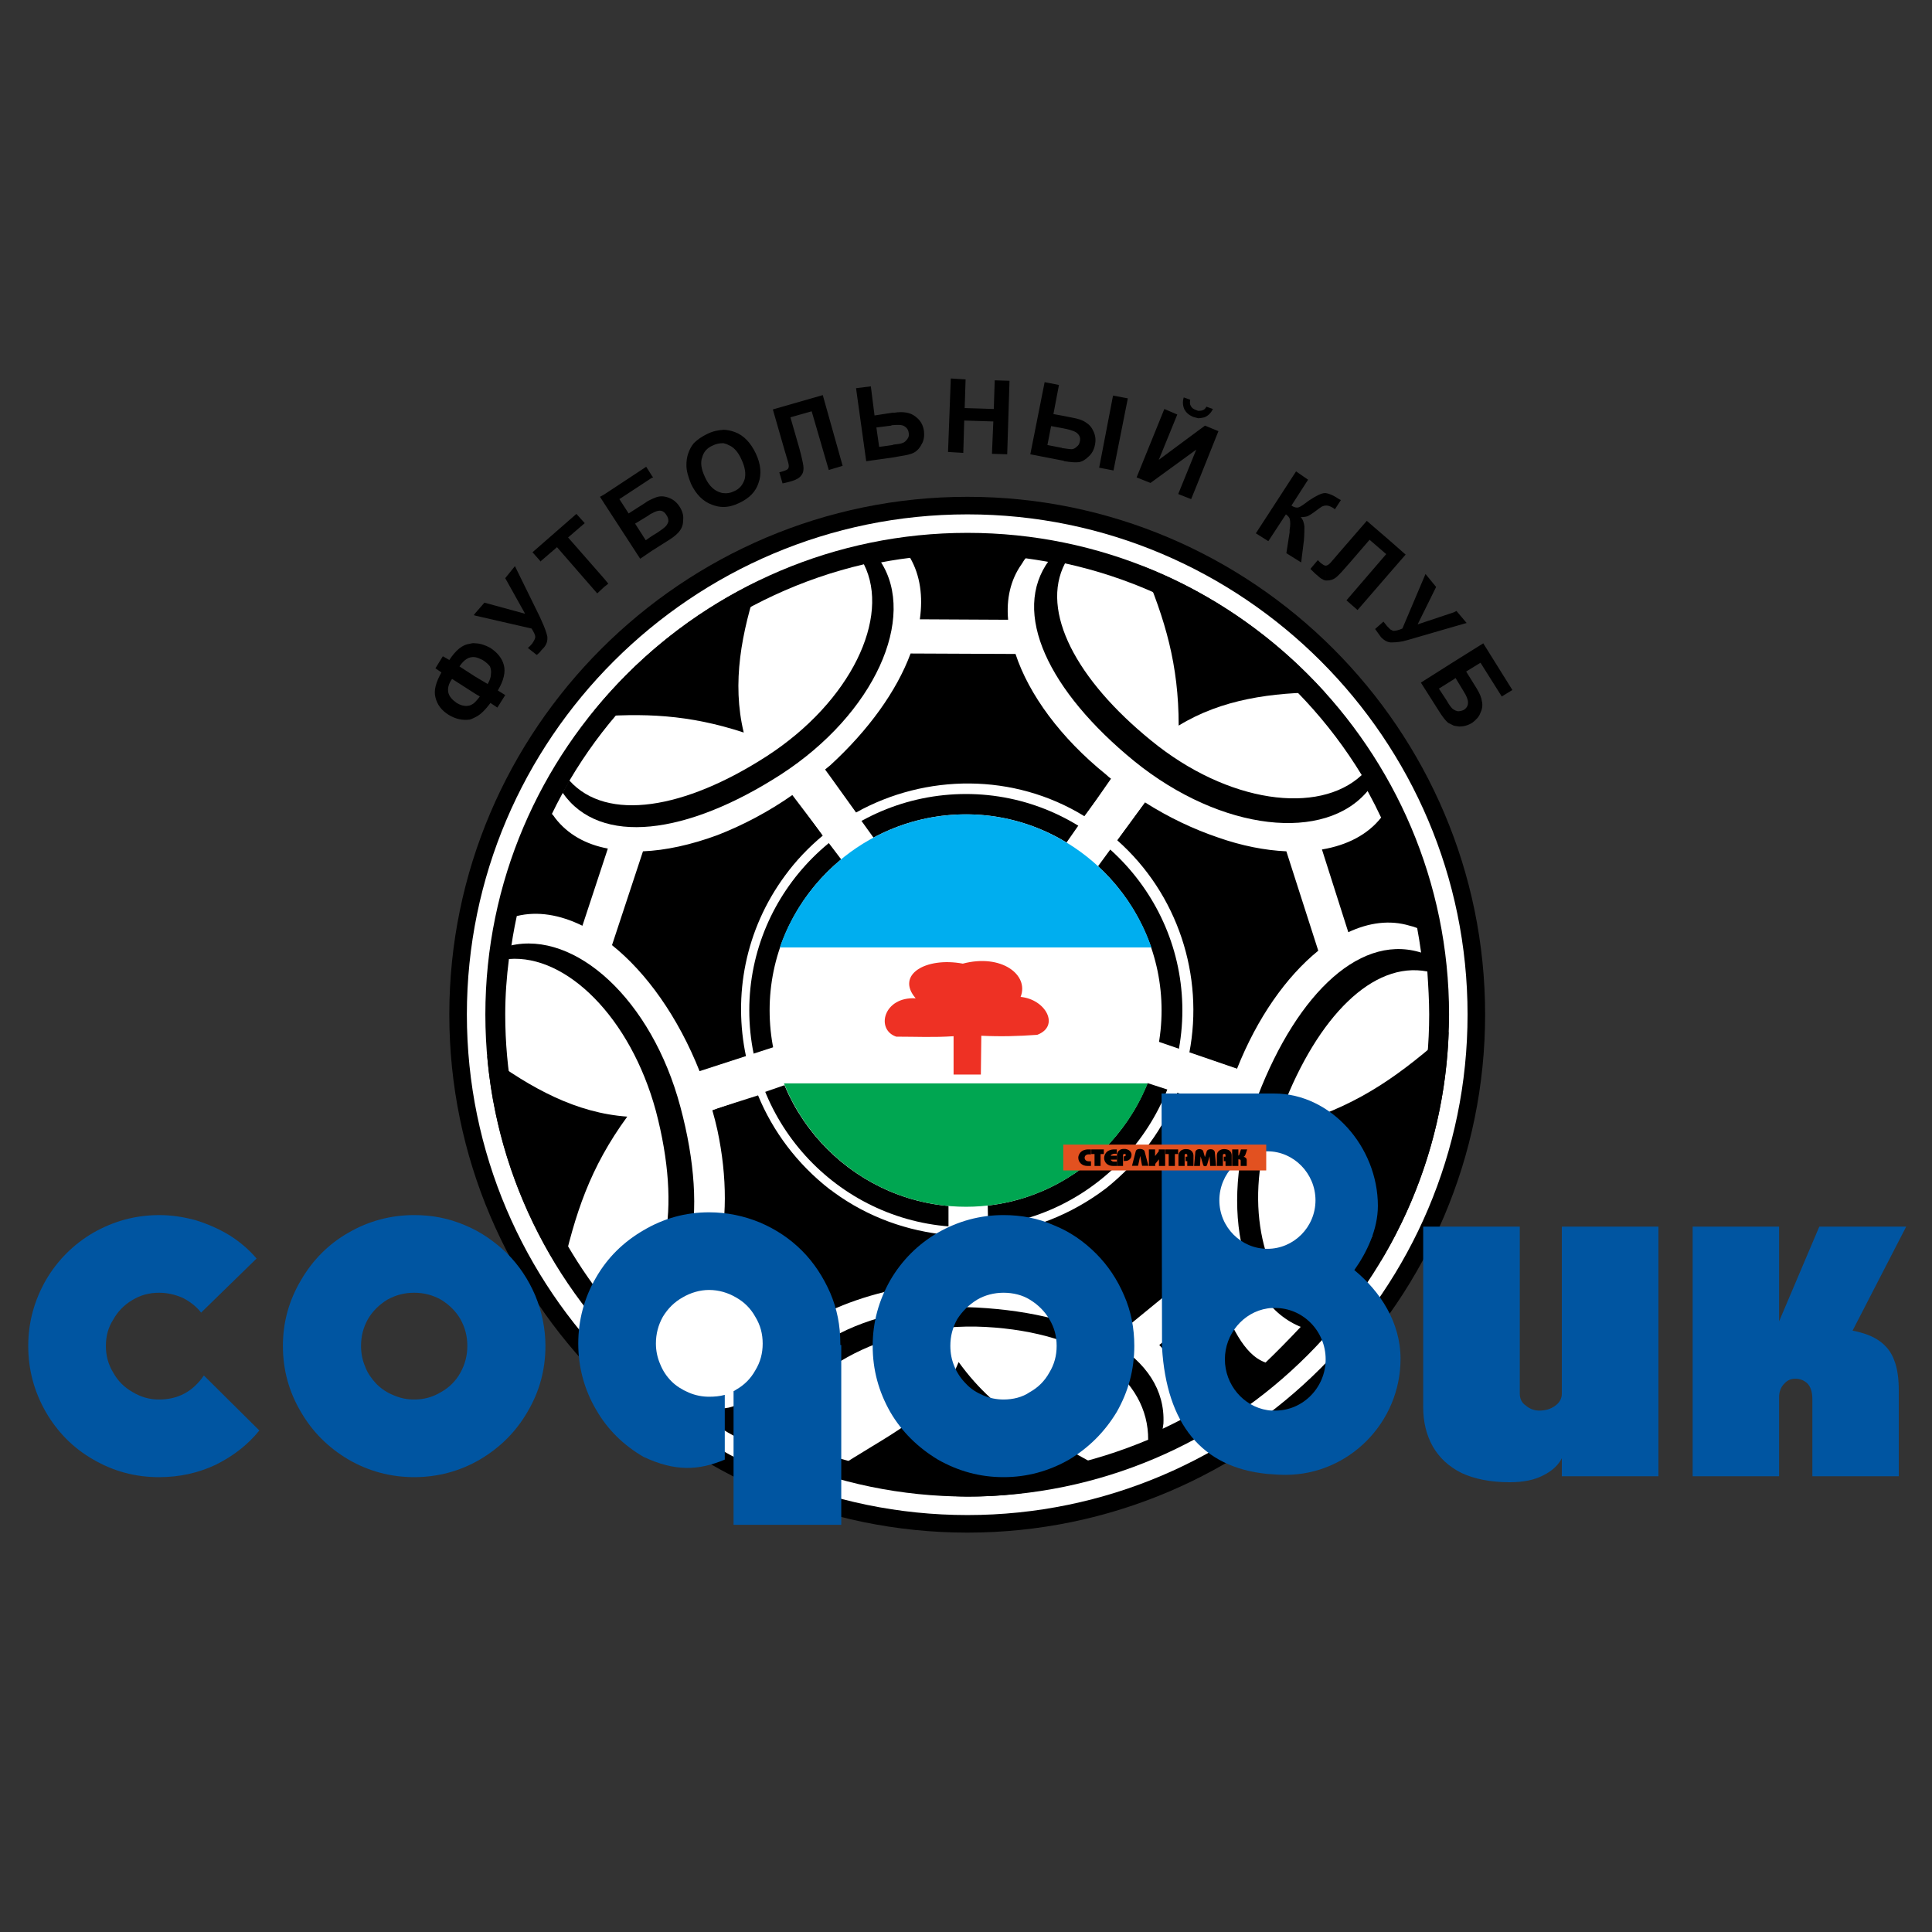 <?xml version="1.0" encoding="iso-8859-1"?>
<!-- Generator: Adobe Illustrator 24.0.1, SVG Export Plug-In . SVG Version: 6.00 Build 0)  -->
<svg version="1.1" id="Layer_1" xmlns="http://www.w3.org/2000/svg" xmlns:xlink="http://www.w3.org/1999/xlink" x="0px" y="0px"
	 viewBox="0 0 660 660" style="enable-background:new 0 0 660 660;" xml:space="preserve">
<rect x="0" y="0" width="660" height="660" fill="#333333" stroke="none"/>
<path d="M191.966,270.656l-0.071,0.128l0.084,0.123c12.43,17.954,41.11,15.618,74.852-6.095
	c19.922-12.891,34.035-31.049,37.752-48.577c1.996-9.412,0.758-17.899-3.579-24.543l-0.086-0.132l-0.155-0.128
	C254.459,200.318,214.802,229.196,191.966,270.656z M300.611,191.956c2.938,4.5,4.426,9.867,4.426,15.802
	c0,2.687-0.303,5.487-0.915,8.379c-3.694,17.406-17.731,35.455-37.547,48.276c-32.916,21.182-61.969,23.65-74.108,6.332
	C215.209,229.559,254.604,200.862,300.611,191.956z"/>
<path d="M330.494,523.566c97.424,0,176.845-79.581,176.845-177.004c0-97.423-79.421-176.845-176.845-176.845
	c-97.426,0-177.003,79.422-177.003,176.845C153.49,443.985,233.067,523.566,330.494,523.566z"/>
<path style="fill:#FFFFFF;" d="M330.494,517.567c94.106,0,170.846-76.897,170.846-171.005c0-94.107-76.74-170.846-170.846-170.846
	c-94.108,0-171.005,76.74-171.005,170.846C159.489,440.67,236.386,517.567,330.494,517.567z"/>
<path d="M330.494,511.251c90.634,0,164.529-74.055,164.529-164.689c0-90.634-73.895-164.531-164.529-164.531
	c-90.634,0-164.689,73.897-164.689,164.531C165.805,437.196,239.86,511.251,330.494,511.251z"/>
<path style="fill:#FFFFFF;" d="M484.127,317.035c-0.788-0.316-1.737-0.631-2.524-0.789c-6.792-2.052-13.894-1.105-21.002,2.21
	l-9-28.262c8.526-1.42,15.631-5.053,20.21-10.895c-10.737-22.897-27.158-43.58-48.947-59.529c-2.211-1.579-4.579-3.156-6.789-4.735
	c-12.162-7.896-24.951-14.053-38.213-18.159c-9-3-18.317-4.895-27.475-6.159c-0.632,0.633-0.947,1.421-1.419,2.053
	c-3.791,5.371-5.212,11.842-4.58,18.949l-30.158-0.157c1.105-7.739,0.155-15.001-3.318-21c-9.157,1.104-18.315,3.156-27.316,5.842
	c-13.421,4.263-26.527,10.104-38.526,17.843c-15.792,10.104-30.001,23.212-41.684,39.157c-5.688,7.896-10.74,16.108-14.844,24.634
	c0.472,0.472,0.79,0.946,1.105,1.421c4.265,5.526,10.421,8.999,18,10.422l-8.684,26.367c-7.736-3.788-15.314-5.052-22.421-3.314
	c-2.053,9.473-3.158,18.79-3.473,28.42v9.315c1.105,39.002,16.737,77.213,45.158,106.108c0,5.055,13.895,23.21,26.844,24.317
	c3.498,0.311,6.92-0.69,9.985-3.53c-0.374,1.834-0.552,3.697-0.511,5.583c0,0.316,0,0.633,0,0.946
	c9.473,5.054,19.105,9.16,29.052,12.317c30.949,9.476,63.949,9.002,94.266-0.631c9.159-3,18-6.789,26.684-11.368
	c0.318-1.736,0.477-3.473,0.318-5.37c-0.159-7.105-3.318-13.735-8.844-19.579l20.055-15.949l0.314-0.313
	c4.105,8.841,8.211,19.577,15.946,22.261c6.631-6.315,18.477-18.632,24.161-26.209C483.34,402.773,491.865,358.406,484.127,317.035z
	 M209.07,322.878l10.58-32.054c7.735-0.315,16.418-2.21,25.42-5.526c8.525-3.316,17.369-7.894,25.894-13.896l10.107,14.054
	c-4.738,3.948-9.159,8.528-12.949,13.739c-13.579,18.474-17.684,40.895-13.264,61.736l-9.789,3.161l-6.001,2.05
	C231.649,347.352,220.753,332.195,209.07,322.878z M323.702,437.986c-15,1.105-28.895,4.579-40.105,9.789
	c-4.262,2.052-8.053,4.264-11.527,6.63l-26.999-19.894l-1.264-0.79c0.474-1.263,0.79-2.684,1.264-3.946
	c3.315-12.159,3.473-27.476,0-43.738c-0.474-2.21-1.105-4.579-1.736-6.789l1.736-0.633l13.894-4.418
	c5.053,12.313,13.422,23.523,24.631,32.209c0.317,0.158,0.79,0.473,1.106,0.79c11.842,8.684,25.422,13.421,39.158,14.682
	L323.702,437.986z M292.438,277.561l-8.842-12.316l-1.738-2.368c0.633-0.475,1.108-0.948,1.738-1.42
	c13.106-12.001,22.737-25.423,27.475-38.213l35.843,0.159c4.58,13.895,15.475,28.738,30.949,41.211
	c0.63,0.631,1.263,1.105,1.895,1.578l-1.895,2.685l-7.422,9.948C346.281,263.981,316.281,264.297,292.438,277.561z M416.075,386.354
	c-4.263,16.419-7.106,32.209-4.105,44.84l-25.265,20.687c-2.684-1.735-5.684-3.473-8.843-4.895
	c-11.21-5.21-25.264-8.525-40.266-9.158l0.159-16.104c14.212-1.264,28.266-6.791,40.107-15.79
	c5.528-4.422,10.42-9.475,14.843-15.318c4.105-5.525,7.261-11.525,9.63-17.682l13.739,4.579l2.051,0.789
	C417.495,380.985,416.704,383.667,416.075,386.354z M422.546,365.195l-6.471-2.21l-9.791-3.317
	c5.054-26.21-3.789-54.159-24.632-72.632l9.472-12.949c8.211,5.211,16.582,9.158,24.951,12.001
	c8.051,2.841,16.104,4.421,23.366,4.736l10.897,33.949C439.441,333.617,429.495,347.667,422.546,365.195z"/>
<path d="M467.864,269.35c-22.737-40.264-62.526-69.633-109.422-78.001c-13.265,17.844-0.159,44.843,29.053,68.687
	c29.842,24.156,65.368,27.787,79.894,9.948C467.55,269.824,467.709,269.509,467.864,269.35z"/>
<path d="M300.808,191.663c-46.897,9.001-86.371,38.686-108.634,79.109c12.79,18.474,42.634,14.368,74.529-6.159
	c32.21-20.844,46.578-53.684,34.105-72.789C300.808,191.663,300.808,191.663,300.808,191.663z"/>
<path d="M174.332,323.034c-1.106,7.582-1.737,15.476-1.737,23.528c0,40.266,15.314,77.055,40.262,105.002
	c0.474-0.158,1.105-0.314,1.738-0.474c22.105-5.842,27.788-35.841,17.842-72.947C222.647,341.352,196.438,317.824,174.332,323.034z"
	/>
<path d="M330.494,504.459c23.685,0,46.262-5.368,66.475-14.841c0.155-1.104,0.316-2.21,0.474-3.316
	c1.106-22.893-25.58-37.58-63.792-39.629c-38.371-2.056-69.16,15.944-70.421,38.841c-0.157,1.263,0,2.527,0,3.789
	C283.754,498.936,306.491,504.459,330.494,504.459z"/>
<path d="M445.916,453.932c26.211-28.262,42.316-66,42.316-107.37c0-6.947-0.474-13.894-1.419-20.684
	c-21.316-7.895-43.423,12.949-57.16,48.632c-13.895,35.842-6.316,70.739,15.16,78.95
	C445.127,453.617,445.602,453.774,445.916,453.932z"/>
<path style="fill:#FFFFFF;" d="M448.917,450.459c24.475-27.791,39.315-64.105,39.315-103.897c0-4.893-0.313-9.788-0.63-14.685
	c-18.633-3.632-37.42,15.475-49.423,46.581c-1.579,3.946-5.053,7.737-5.999,11.684C425.389,417.301,433.758,441.934,448.917,450.459
	z"/>
<path style="fill:#FFFFFF;" d="M465.181,264.771c-22.107-36.317-58.581-63.002-101.371-72.317
	c-8.527,16.421,3.949,39.791,29.369,60.474C419.39,274.402,450.494,278.507,465.181,264.771z"/>
<path style="fill:#FFFFFF;" d="M173.855,327.614c-0.787,6.158-1.26,12.475-1.26,18.948c0,38.211,13.735,73.265,36.475,100.582
	c19.104-6.633,23.841-33.949,14.998-67.583C215.385,347.511,193.438,326.037,173.855,327.614z"/>
<path style="fill:#FFFFFF;" d="M330.494,504.459c21.788,0,42.63-4.578,61.738-12.631c0.156-20.684-20.685-36.632-55.582-38.527
	c-35.212-1.894-67.422,16.897-69.632,37.738C286.439,499.569,307.915,504.459,330.494,504.459z"/>
<path style="fill:#FFFFFF;" d="M295.124,192.769c-42.634,9.949-78.95,37.106-100.581,73.898c12.79,14.21,39.317,9.789,67.424-8.368
	C290.702,239.666,304.281,210.929,295.124,192.769z"/>
<path d="M452.549,236.508c-17.054-18.791-38.211-33.791-62.212-43.107c7.736,18.316,12.317,33.632,12.317,54.475
	C417.337,238.874,434.39,236.508,452.549,236.508z"/>
<path d="M471.655,430.881c13.893-23.053,22.261-49.737,23.209-78.317c-16.105,14.208-29.526,24.158-50.526,30.79
	C458.392,395.353,465.812,412.089,471.655,430.881z"/>
<path d="M330.494,511.251c18.156,0,31.895-3.001,48.158-8.369c-21.159-12.316-37.107-18.159-51.16-37.579
	c-7.896,19.105-24.474,24.63-42.948,37.262C297.493,505.883,316.44,511.251,330.494,511.251z"/>
<path d="M166.435,360.774c2.369,27.158,11.37,52.421,25.422,74.212c4.581-20.369,9.632-36,22.423-53.528
	C196.753,380.194,181.594,371.827,166.435,360.774z"/>
<path d="M259.123,198.454c-22.737,10.894-42.475,26.841-57.949,46.579c18.632-1.577,34.107-0.949,52.896,5.21
	C249.964,233.191,253.28,216.139,259.123,198.454z"/>
<path d="M330.019,419.195c40.58,0,73.895-33.316,73.895-74.053c0-40.582-33.315-73.896-73.895-73.896
	c-40.896,0-74.054,33.314-74.054,73.896C255.964,385.879,289.123,419.195,330.019,419.195z"/>
<path style="fill:#FFFFFF;" d="M330.019,412.25c36.634,0,66.792-30.16,66.792-67.108c0-36.79-30.159-66.949-66.792-66.949
	c-36.949,0-67.106,30.159-67.106,66.949C262.913,382.09,293.069,412.25,330.019,412.25z"/>
<polygon style="fill:#FFFFFF;" points="290.069,297.14 300.966,289.719 279.176,259.404 268.123,268.245 "/>
<polygon style="fill:#FFFFFF;" points="276.648,367.723 272.859,354.932 237.333,366.458 242.383,379.561 "/>
<polygon style="fill:#FFFFFF;" points="337.283,403.406 324.019,402.933 324.019,440.355 337.915,439.723 "/>
<polygon style="fill:#FFFFFF;" points="389.389,353.667 384.494,367.563 420.021,379.089 423.81,365.511 "/>
<polygon style="fill:#FFFFFF;" points="359.386,294.932 369.81,303.14 391.916,272.982 380.074,265.245 "/>
<path style="fill:#00A651;" d="M330.019,412.25c27.95,0,52.107-17.529,62.054-42.159H267.808
	C277.755,394.72,301.913,412.25,330.019,412.25z"/>
<path style="fill:#00AEEF;" d="M393.337,323.667c-9.001-26.211-34.107-45.473-63.318-45.473c-29.527,0-54.631,19.263-63.633,45.473
	H393.337z"/>
<path style="fill:#EE3124;" d="M306.177,354.141c7.104,0,12.631,0.317,19.579-0.158v13.107h9.318l0.157-13.263
	c6.789,0.315,12.474,0.157,19.105-0.317c7.894-3,2.843-12.158-5.686-12.947c3.001-7.579-6.63-14.842-19.736-11.369
	c-12.632-2.368-23.053,3.79-16.105,11.844C301.755,340.406,299.072,351.773,306.177,354.141z"/>
<path d="M496.602,247.876v-5.528c0.316,0.317,0.79,0.477,1.42,0.631c0.633,0,1.423-0.155,2.054-0.472
	c0.948-0.633,1.42-1.42,1.42-2.525c0-0.949-0.473-2.213-1.578-3.949l-2.684-4.42l-0.633,0.474v-5.999l10.105-6.318l9.947,15.949
	l-3.632,2.21l-7.263-11.526l-4.895,2.999l3.631,5.843c0.95,1.579,1.58,3,1.738,4.263c0.317,1.264,0.158,2.685-0.474,3.949
	c-0.472,1.42-1.579,2.525-2.843,3.473c-1.577,0.947-2.999,1.263-4.419,1.263C497.707,248.034,497.076,248.034,496.602,247.876
	L496.602,247.876z M496.602,214.085v-4.893l0.946-0.477l3.475,4.107L496.602,214.085z M496.602,209.192v4.893l-15.788,4.579
	c-2.054,0.633-3.948,0.79-5.371,0.79c-0.156,0-0.314,0-0.474,0v-4.42c0.317,0.156,0.633,0.315,0.947,0.474
	c0.79,0,1.736-0.159,3.16-0.79l7.895-18.633l3.631,4.423l-6.315,12.79L496.602,209.192L496.602,209.192z M496.602,226.087v5.999
	l-5.055,3.158l2.688,4.105c0.788,1.422,1.419,2.211,1.895,2.684c0.156,0.158,0.315,0.315,0.473,0.315v5.528
	c-0.631-0.314-1.264-0.631-1.895-0.947c-0.946-0.791-1.895-2.052-3-3.789l-6.315-9.949L496.602,226.087L496.602,226.087z
	 M474.969,195.454v-10.581l5.212,4.582L474.969,195.454z M474.969,184.872v10.581l-11.21,12.947l-3.789-3.315l13.578-15.79
	l-5.683-4.895l-6.947,8.053c-2.052,2.368-3.474,3.948-4.42,4.736c-0.948,0.79-2.055,1.105-3.002,1.105c-0.314,0-0.472,0-0.631,0
	v-5.053l0,0c0.474,0,1.105-0.313,1.896-1.262l2.841-3.316l9.317-10.738L474.969,184.872L474.969,184.872z M474.969,215.034v4.42
	c-1.263-0.158-2.208-0.79-3.157-1.738c-0.948-1.263-1.578-2.209-2.052-2.842l2.841-2.526c0.472,0.631,0.946,1.105,1.264,1.579
	C474.337,214.403,474.655,214.718,474.969,215.034L474.969,215.034z M452.863,172.716v-4.262c1.264,0.158,2.685,0.788,4.579,2.052
	c0,0,0.317,0.158,0.631,0.316l-2.051,3.158l-0.631-0.474c-0.791-0.474-1.582-0.79-2.055-0.79
	C453.18,172.716,453.022,172.716,452.863,172.716z M452.863,168.454v4.262c-0.472,0-0.79,0.158-1.262,0.316
	c-0.475,0.315-1.42,0.948-2.843,2.053c-0.631,0.475-1.42,0.947-2.052,1.264c-0.474,0.157-1.421,0.316-2.369,0.316
	c0.789,0.789,1.105,1.892,1.264,3.156c0,1.105,0,2.687-0.159,4.738l-0.947,7.577l-5.055-3.157l1.107-7.104c0-0.158,0-0.317,0-0.632
	c0-0.158,0-0.473,0.157-1.263c0.159-1.423,0-2.369-0.157-2.843c-0.156-0.473-0.633-0.948-1.261-1.422l-6.002,9.157l-4.264-2.682
	l13.738-21.157l4.104,2.842l-5.685,8.841c0.949,0.631,1.738,0.79,2.369,0.631c0.631-0.156,1.738-0.948,3.631-2.368
	c2.369-1.579,4.265-2.525,5.37-2.525C452.704,168.454,452.704,168.454,452.863,168.454L452.863,168.454z M452.863,193.242
	c-0.472,0-1.105-0.474-1.895-1.105l-0.788-0.788l-2.527,3c1.105,1.105,1.895,1.896,2.367,2.21c0.948,0.948,1.897,1.581,2.843,1.736
	V193.242L452.863,193.242z M409.285,164.664v-17.526l2.369-1.739l4.577,1.895L409.285,164.664L409.285,164.664z M409.285,142.874
	v-2.527c0.472,0,0.947,0,1.421-0.157c0.633-0.158,1.106-0.631,1.42-1.262l2.211,0.787c-0.631,1.423-1.738,2.369-2.843,2.843
	C410.706,142.715,410.074,142.874,409.285,142.874z M409.285,140.347v2.527c-0.633-0.159-1.107-0.317-1.736-0.472
	c-1.422-0.633-2.371-1.423-3.002-2.688c-0.474-1.105-0.633-2.525-0.156-3.948l2.21,0.792c-0.159,0.789-0.159,1.579,0.159,2.051
	c0.315,0.633,0.789,1.105,1.736,1.423C408.81,140.19,408.969,140.19,409.285,140.347L409.285,140.347z M409.285,147.138
	l-13.422,9.946l6.315-15.474l-4.42-1.895l-9.474,23.37l4.738,1.895l15.631-11.369l-6.157,15.159l4.42,1.736l2.369-5.842V147.138
	L409.285,147.138z M363.334,157.401v-4.264c1.264,0.159,2.055,0.316,2.687,0.316c0.631,0,1.264-0.316,1.738-0.79
	c0.629-0.473,0.945-0.946,1.104-1.737c0.315-1.106,0-2.05-0.633-2.683c-0.63-0.789-2.054-1.263-4.106-1.736l-0.79-0.158v-4.265
	l3.16,0.631c1.736,0.318,3.317,0.792,4.42,1.579c1.264,0.79,2.054,1.738,2.686,3.16c0.631,1.422,0.788,2.841,0.472,4.42
	c-0.316,1.738-1.105,3.159-2.21,4.105c-1.105,1.105-2.211,1.737-3.318,1.895c-1.26,0.159-2.843,0-4.894-0.315L363.334,157.401
	L363.334,157.401z M380.23,135.136l5.053,0.949l-4.894,24.632l-4.896-0.948L380.23,135.136z M363.334,142.083v4.265l-4.261-0.791
	l-1.264,6.475l4.895,0.946c0.158,0.159,0.475,0.159,0.63,0.159v4.264l-11.366-2.21l4.894-24.634l4.895,0.947l-1.896,9.948
	L363.334,142.083L363.334,142.083z M304.914,156.296v-4.264l0.314-0.159c1.579-0.156,2.687-0.315,3.316-0.633
	c0.475-0.155,0.948-0.628,1.421-1.26c0.472-0.633,0.631-1.265,0.472-2.054c-0.157-1.264-0.787-1.896-1.577-2.369
	c-0.79-0.474-2.21-0.474-3.947-0.314v-4.265h0.631c3.157-0.474,5.525,0,7.104,1.264c1.736,1.264,2.686,2.841,2.999,5.051
	c0.161,1.582,0,3.159-0.787,4.423c-0.631,1.261-1.421,2.21-2.526,2.841c-1.105,0.633-2.684,0.946-4.738,1.266L304.914,156.296
	L304.914,156.296z M323.861,154.399l0.946-25.105l5.055,0.316l-0.316,9.79l9.947,0.314l0.317-9.789l5.053,0.159l-0.789,25.106
	l-5.212-0.159l0.474-11.053l-9.945-0.317l-0.318,11.054L323.861,154.399z M304.914,140.979v4.265c-0.158,0-0.317,0-0.474,0.155
	l-5.056,0.633l0.95,6.632l4.579-0.631v4.264l-9.002,1.263l-3.474-24.947l5.055-0.633l1.26,9.946L304.914,140.979L304.914,140.979z
	 M247.121,173.191v-4.737c1.105,0.158,2.369,0,3.633-0.633c1.895-0.789,3-2.21,3.631-4.104c0.474-1.896,0.159-4.105-1.105-6.79
	c-1.105-2.528-2.685-4.264-4.421-4.895c-0.474-0.316-1.105-0.475-1.738-0.631v-4.581c1.264,0,2.685,0.317,3.948,0.79
	c3,1.106,5.368,3.63,7.105,7.264c1.738,3.633,2.055,7.105,0.948,10.106c-0.948,3.001-3.158,5.211-6.473,6.788
	C250.754,172.716,248.859,173.191,247.121,173.191L247.121,173.191z M264.018,139.874l17.054-4.895l6.788,24.16l-4.737,1.42
	l-5.842-20.052l-7.263,2.052l3.001,10.421c0.787,2.846,1.264,5.054,1.419,6.16c0.159,1.264,0,2.369-0.632,3.156
	c-0.631,0.951-1.736,1.582-3.314,2.055c-0.631,0.158-1.579,0.474-3.159,0.788l-1.105-3.789l1.105-0.314
	c1.107-0.317,1.736-0.632,1.896-0.948c0.316-0.474,0.316-1.106,0-2.211l-1.264-4.263L264.018,139.874z M247.121,146.82v4.581
	c-1.263,0-2.368,0.157-3.63,0.79c-1.895,0.788-3.159,2.209-3.631,4.105c-0.633,1.736-0.316,3.947,0.946,6.63
	c1.105,2.527,2.685,4.263,4.579,5.054c0.474,0.156,1.105,0.474,1.736,0.474v4.737c-1.419,0-2.682-0.317-3.946-0.792
	c-3-1.104-5.369-3.472-7.107-7.104c-0.946-2.369-1.578-4.421-1.578-6.317c0-1.42,0.159-2.841,0.631-4.105
	c0.474-1.42,1.105-2.525,1.897-3.473c1.263-1.264,2.682-2.211,4.578-3.158C243.491,147.294,245.229,146.979,247.121,146.82
	L247.121,146.82z M222.647,188.19v-5.054l2.054-1.261c1.419-0.949,2.21-1.58,2.684-2.054c0.472-0.474,0.789-1.105,0.947-1.736
	c0-0.789-0.158-1.42-0.63-2.053c-0.631-1.105-1.422-1.58-2.368-1.58c-0.633,0-1.579,0.316-2.687,0.949v-4.896
	c0.79-0.315,1.421-0.631,2.054-0.789c1.264-0.316,2.684-0.158,4.105,0.474c1.263,0.474,2.525,1.577,3.315,2.842
	c0.946,1.42,1.421,3,1.264,4.421c0,1.58-0.318,2.684-1.105,3.79c-0.631,0.947-1.895,2.052-3.633,3.157L222.647,188.19
	L222.647,188.19z M222.647,163.245v-0.792l0.475,0.631L222.647,163.245z M222.647,162.453v0.792l-11.054,7.261l3.16,4.896
	l5.684-3.634c0.791-0.63,1.581-0.946,2.211-1.262v4.896c-0.473,0.159-0.789,0.474-1.263,0.789l-4.422,2.685l3.633,5.684l2.052-1.423
	v5.054l-3.948,2.685l-12.316-18.948v-2.999l14.371-9.475L222.647,162.453L222.647,162.453z M206.383,200.508v-2.844l1.423,1.736
	L206.383,200.508z M206.383,168.927v2.999l-1.419-2.21L206.383,168.927L206.383,168.927z M206.383,197.663v2.844l-2.365,2.209
	l-13.739-15.79l-5.684,4.896l-0.158-0.318v-5.052l12.474-10.894l2.843,3.156l-5.685,4.895L206.383,197.663L206.383,197.663z
	 M184.436,222.771V210.77l0.631,1.42c0.95,2.054,1.58,3.791,1.895,5.21c0.159,1.422-0.159,2.686-1.264,3.949
	C185.226,221.823,184.752,222.297,184.436,222.771z M170.068,235.876l2.527,1.58l-2.686,4.264l-2.368-1.582
	c-1.736,2.369-3.473,4.107-5.211,4.895v-5.21c0.631-0.63,1.105-1.262,1.581-1.895l-1.581-0.946v-5.844l4.264,2.525
	c0.631-1.105,1.105-2.21,1.105-3.315c0.159-0.948,0-1.895-0.314-2.684c-0.475-0.631-1.264-1.421-2.528-2.208
	c-0.946-0.477-1.736-0.792-2.526-0.95v-4.737c1.738,0,3.475,0.633,5.211,1.58c2.368,1.58,3.949,3.474,4.578,5.843
	C172.751,229.562,172.119,232.403,170.068,235.876L170.068,235.876z M184.436,186.454v5.052l-2.524-2.842L184.436,186.454
	L184.436,186.454z M184.436,210.77l-8.526-17.369l-3.315,4.106l6.789,12.158l-13.894-3.79l-3.159,3.631v0.792l19.264,4.42
	c0.79,1.263,1.264,2.21,1.264,2.841c0,0.631-0.474,1.421-1.105,2.369c-0.474,0.474-0.79,0.946-1.423,1.421l3,2.369
	c0.318-0.159,0.633-0.475,1.106-0.947V210.77z M162.33,245.033c-0.632,0.317-1.261,0.631-1.892,0.792
	c-2.371,0.313-4.738-0.161-7.107-1.58c-2.528-1.58-3.946-3.474-4.579-6.001c-0.631-2.368,0.158-5.21,2.051-8.527l-2.051-1.421
	l2.524-4.105l2.214,1.266c2.21-3.318,4.42-5.212,6.948-5.528c0.631-0.159,1.26-0.316,1.892-0.159v4.737
	c-2.053-0.315-3.789,0.79-5.367,3.159l5.367,3.474v5.844l-7.894-5.055c-1.263,1.736-1.579,3.316-1.263,4.736
	c0.317,1.264,1.263,2.369,2.84,3.474c2.371,1.422,4.581,1.422,6.317-0.315V245.033L162.33,245.033z M162.33,209.506v0.792
	l-0.474-0.159L162.33,209.506z"/>
<path d="M455.392,471.777v-33.635c1.264-0.156,2.682-0.315,4.418-0.315c2.369,0,4.107,0.633,5.212,1.736
	c1.262,1.266,1.736,2.684,1.736,4.265c0,1.58-0.314,2.999-1.263,3.948c-0.948,1.105-2.052,1.579-3.632,1.579l-2.368,16.58
	c1.261-0.316,2.683-0.475,4.42-0.475c1.736,0,3.315,0.789,4.736,2.213c1.264,1.419,1.897,3.315,1.897,5.684
	c0,1.894-0.633,3.632-1.897,5.052c-1.421,1.422-3.315,2.21-5.841,2.21c-2.054,0-3.948-0.946-5.37-2.525
	C456.023,476.355,455.392,474.303,455.392,471.777z"/>
<g>
	<path style="fill:#0055A1;" d="M642.185,458.196c-2.371-1.736-5.371-2.842-9.316-3.631l18.313-35.528h-29.684l-13.737,32.37v-32.37
		h-29.527v85.266h29.527v-27.002c0-1.894,0.63-3.473,1.736-4.578c1.104-1.264,2.369-1.737,3.791-1.737
		c1.738,0,3.156,0.632,4.261,1.737c1.107,1.264,1.582,3,1.582,5.369v26.211h29.525V475.25c0-4.264-0.474-7.896-1.577-10.579
		C646.13,461.985,644.394,459.775,642.185,458.196z"/>
	<path style="fill:#0055A1;" d="M533.549,476.038c0,1.736-0.791,3.16-2.369,4.265c-1.577,1.105-3.313,1.577-5.369,1.577
		c-1.735,0-3.316-0.63-4.578-1.736c-1.42-0.946-2.053-2.369-2.053-4.105v-57.001h-32.999v61.58c0,5.211,1.105,9.633,3.315,13.58
		c2.21,3.788,5.368,6.789,9.789,8.999c4.423,2.055,9.948,3.16,16.423,3.16c4.736,0,8.525-0.79,11.525-2.369
		c3.16-1.579,5.212-3.632,6.315-5.843v6.159h32.999v-85.266h-32.999V476.038z"/>
	<path style="fill:#0055A1;" d="M374.388,428.197c-4.105-4.105-8.841-7.422-14.369-9.634c-5.367-2.368-11.051-3.474-17.211-3.474
		c-8.053,0-15.474,2.054-22.421,6.002c-6.789,3.946-12.316,9.473-16.264,16.264c-3.946,6.947-6.001,14.369-6.001,22.42
		c0,8.211,2.055,15.633,6.001,22.579c3.948,6.79,9.475,12.159,16.264,16.264c6.948,3.948,14.368,6.001,22.421,6.001
		c8.053,0,15.475-2.053,22.423-6.001c6.789-4.105,12.157-9.473,16.262-16.264c3.948-6.946,6.002-14.368,6.002-22.579
		c0-6.001-1.105-11.841-3.474-17.21C381.652,437.037,378.493,432.302,374.388,428.197z M358.442,468.933
		c-1.58,2.844-3.79,5.054-6.633,6.632c-2.527,1.736-5.685,2.528-9.001,2.528c-2.368,0-4.735-0.475-6.948-1.421
		c-2.21-0.948-4.261-2.21-5.841-3.948c-1.738-1.737-2.999-3.633-3.948-5.843c-0.947-2.21-1.42-4.578-1.42-7.106
		c0-3.315,0.789-6.315,2.369-9.158c1.736-2.683,3.948-4.895,6.79-6.632c2.684-1.579,5.842-2.367,8.999-2.367
		c3.316,0,6.474,0.788,9.001,2.367c2.843,1.738,5.053,3.949,6.633,6.632c1.736,2.843,2.525,5.843,2.525,9.158
		C360.967,463.091,360.178,466.092,358.442,468.933z"/>
	<path style="fill:#0055A1;" d="M173.226,428.197c-4.262-4.105-9.001-7.422-14.37-9.634c-5.525-2.368-11.209-3.474-17.369-3.474
		c-8.052,0-15.631,2.054-22.42,6.002c-6.948,3.946-12.316,9.473-16.264,16.264c-4.106,6.947-6.158,14.369-6.158,22.42
		c0,8.211,2.052,15.633,6.158,22.579c3.948,6.79,9.315,12.159,16.264,16.264c6.789,3.948,14.368,6.001,22.42,6.001
		c8.054,0,15.632-2.053,22.423-6.001c6.948-4.105,12.314-9.473,16.264-16.264c4.105-6.946,6.156-14.368,6.156-22.579
		c0-6.001-1.263-11.841-3.473-17.21C180.489,437.037,177.331,432.302,173.226,428.197z M157.279,468.933
		c-1.579,2.844-3.789,5.054-6.633,6.632c-2.841,1.736-5.84,2.528-9.159,2.528c-2.523,0-4.737-0.475-6.947-1.421
		c-2.369-0.948-4.261-2.21-5.998-3.948c-1.58-1.737-3.001-3.633-3.791-5.843c-0.946-2.21-1.42-4.578-1.42-7.106
		c0-3.315,0.787-6.315,2.366-9.158c1.58-2.683,3.79-4.895,6.633-6.632c2.841-1.579,5.842-2.367,9.157-2.367
		c3.318,0,6.317,0.788,9.159,2.367c2.844,1.738,5.054,3.949,6.633,6.632c1.577,2.843,2.368,5.843,2.368,9.158
		C159.646,463.091,158.856,466.092,157.279,468.933z"/>
	<path style="fill:#0055A1;" d="M54.328,478.093c-3.157,0-6.156-0.791-8.998-2.528c-2.843-1.578-5.053-3.788-6.633-6.632
		c-1.738-2.841-2.525-5.842-2.525-9.158c0-3.315,0.788-6.315,2.525-9c1.58-2.841,3.79-5.053,6.474-6.631
		c2.841-1.738,5.842-2.526,9.157-2.526c2.844,0,5.528,0.629,8.054,1.735c2.525,1.263,4.735,3,6.316,5.054l18.948-18.473
		c-2.527-3.001-5.683-5.685-9.159-7.896c-3.632-2.21-7.578-3.946-11.684-5.21c-4.105-1.105-8.211-1.738-12.316-1.738
		c-8.211,0-15.633,2.054-22.579,6.002c-6.789,3.946-12.317,9.473-16.264,16.264c-3.946,6.947-6.001,14.369-6.001,22.42
		c0,8.211,2.055,15.633,6.001,22.579c3.946,6.79,9.315,12.317,16.264,16.264c6.789,3.948,14.212,6.001,22.42,6.001
		c6.948,0,13.422-1.422,19.422-4.263c6.001-3,10.895-6.789,14.842-11.686l-18.947-18.788
		C65.856,475.408,60.801,478.093,54.328,478.093z"/>
	<path style="fill:#0055A1;" d="M287.069,458.986c0-6.159-1.105-11.842-3.473-17.368c-2.368-5.368-5.525-10.265-9.632-14.371
		c-4.104-4.105-8.842-7.261-14.368-9.63c-5.37-2.21-11.211-3.474-17.367-3.474c-8.054,0-15.477,2.052-22.423,6.158
		c-6.789,3.948-12.315,9.315-16.263,16.262c-3.948,6.79-5.999,14.37-5.999,22.423c0,8.054,2.051,15.634,5.999,22.422
		c3.948,6.947,9.474,12.315,16.263,16.262c10.738,5.053,18.79,4.738,27.789,0.947v-22.105c-1.736,0.475-3.474,0.633-5.366,0.633
		c-2.369,0-4.738-0.474-6.948-1.422c-2.213-0.949-4.264-2.213-5.844-3.79c-1.735-1.736-2.998-3.632-3.946-6
		c-0.949-2.213-1.422-4.58-1.422-6.948c0-3.316,0.792-6.317,2.371-9.158c1.735-2.843,3.946-5.053,6.789-6.63
		c2.685-1.58,5.841-2.528,9.001-2.528c3.313,0,6.472,0.948,9.156,2.528c2.841,1.577,5.051,3.787,6.632,6.63
		c1.738,2.841,2.526,5.842,2.526,9.158c0,3.317-0.788,6.317-2.526,9.16c-1.581,2.84-3.791,5.05-6.632,6.629
		c-0.159,0.159-0.473,0.316-0.79,0.475v23.368v9.16v13.105h36.791V459.46h-0.317C287.069,459.303,287.069,459.144,287.069,458.986z"
		/>
	<path style="fill:#0055A1;" d="M462.653,433.88c4.264-6,8.052-13.894,8.052-21.946c0-20.055-15.947-38.37-35.37-38.37h-2.367
		h-36.158l0.158,86.842c1.58,25.896,13.421,40.899,36,43.107c2.054,0.158,4.104,0.316,6.159,0.316
		c21.63,0,39.315-17.842,39.315-39.632C478.443,451.724,471.496,441.144,462.653,433.88z M432.969,393.302
		c9,0,16.422,7.579,16.422,16.736c0,9.157-7.421,16.578-16.422,16.578c-9,0-16.421-7.421-16.421-16.578
		C416.547,400.881,423.969,393.302,432.969,393.302z M435.654,481.88c-0.948,0-1.736,0-2.685-0.158
		c-8.21-1.261-14.528-8.685-14.528-17.369c0-8.684,6.319-16.104,14.528-17.369c0.949-0.158,1.737-0.158,2.685-0.158
		c9.473,0,17.21,7.897,17.21,17.527C452.863,473.987,445.127,481.88,435.654,481.88z"/>
</g>
<rect x="363.228" y="391.01" style="fill:#E25120;" width="69.334" height="8.831"/>
<path d="M372.696,398.308h-1.111c-0.476,0-0.952-0.053-1.375-0.212c-0.37-0.158-0.74-0.37-1.004-0.634
	c-0.265-0.265-0.476-0.582-0.635-0.9c-0.106-0.317-0.212-0.687-0.212-1.057c0-0.477,0.159-0.952,0.423-1.375
	c0.212-0.423,0.634-0.793,1.11-1.058c0.529-0.264,1.164-0.423,1.851-0.423h0.953v1.693h-0.794c-0.318,0-0.53,0.053-0.741,0.159
	c-0.211,0.105-0.37,0.265-0.476,0.423c-0.106,0.212-0.158,0.37-0.158,0.582c0,0.211,0.052,0.423,0.158,0.582
	c0.105,0.211,0.265,0.37,0.529,0.475c0.211,0.106,0.476,0.16,0.74,0.16h0.741V398.308L372.696,398.308z M373.911,398.308v-4.072
	h-1.11v-1.587h4.284v1.587h-1.11v4.072H373.911L373.911,398.308z M381.527,398.308h-1.163c-0.688,0-1.269-0.106-1.746-0.37
	c-0.476-0.264-0.846-0.582-1.057-1.005c-0.265-0.423-0.371-0.899-0.371-1.375c0-0.371,0.105-0.688,0.211-1.058
	c0.159-0.317,0.37-0.635,0.635-0.952c0.317-0.265,0.635-0.477,1.058-0.635c0.423-0.159,0.898-0.265,1.375-0.265h1.057v1.481h-0.687
	c-0.318,0-0.635,0.053-0.899,0.211c-0.317,0.105-0.476,0.264-0.476,0.476h2.062v1.321h-2.062c0,0.106,0.053,0.212,0.158,0.318
	c0.105,0.105,0.212,0.159,0.37,0.265c0.159,0.052,0.317,0.105,0.477,0.105h1.057V398.308L381.527,398.308z M381.58,398.308v-3.861
	c0-0.264,0.105-0.529,0.265-0.846c0.159-0.317,0.422-0.582,0.74-0.793c0.37-0.212,0.793-0.318,1.269-0.318h0.159
	c0.317,0,0.581,0,0.899,0.106c0.317,0.105,0.581,0.212,0.793,0.37c0.264,0.211,0.476,0.423,0.582,0.635
	c0.158,0.264,0.264,0.529,0.264,0.846v0.159c0,0.37-0.105,0.688-0.264,1.005c-0.159,0.265-0.423,0.528-0.794,0.74
	c-0.37,0.211-0.846,0.265-1.428,0.265h-0.053c-0.053,0-0.053,0-0.105,0v-1.587h0.053c0,0,0,0,0.053,0
	c0.159,0,0.317-0.053,0.423-0.158c0.107-0.053,0.159-0.159,0.159-0.317c0-0.107-0.052-0.159-0.105-0.265
	c-0.107-0.053-0.212-0.105-0.37-0.105c-0.211,0-0.318,0.053-0.37,0.159c-0.106,0.105-0.106,0.264-0.106,0.529v3.438H381.58
	L381.58,398.308z M386.71,398.255l1.269-4.918c0.053-0.265,0.211-0.476,0.477-0.635c0.264-0.159,0.581-0.211,0.952-0.211
	c0.264,0,0.476,0.053,0.687,0.106c0.212,0.052,0.423,0.105,0.582,0.264c0.159,0.106,0.265,0.211,0.317,0.37l1.323,5.024h-2.168
	l-0.635-3.385l-0.74,3.385H386.71L386.71,398.255z M398.027,393.549v4.759h-2.116v-2.274l-1.269,1.586v0.688h-2.168v-5.659h2.115
	v2.274l1.269-1.639v-0.635h2.169V393.549L398.027,393.549z M399.244,398.308v-4.072h-1.111v-1.587h4.337v1.587h-1.111v4.072H399.244
	L399.244,398.308z M402.576,398.308v-3.596c0-0.37,0.105-0.74,0.317-1.058c0.212-0.317,0.476-0.634,0.847-0.793
	c0.423-0.212,0.846-0.317,1.375-0.317c0.475,0,0.899,0.053,1.268,0.211c0.371,0.159,0.688,0.423,0.952,0.741
	c0.211,0.37,0.371,0.74,0.371,1.27v3.543h-2.116v-1.639h-0.582v-1.534h0.582v-0.581c0-0.107-0.053-0.212-0.159-0.265
	c-0.052-0.053-0.159-0.105-0.317-0.105c-0.107,0-0.211,0.053-0.318,0.105c-0.052,0.053-0.105,0.159-0.105,0.265v3.754H402.576
	L402.576,398.308z M407.917,398.308l0.423-4.759c0-0.212,0.107-0.371,0.265-0.529c0.105-0.159,0.317-0.265,0.529-0.371
	c0.211-0.052,0.423-0.105,0.635-0.105c0.317,0,0.581,0.105,0.846,0.211c0.265,0.159,0.422,0.371,0.475,0.688l0.528,1.851
	l0.635-2.009c0.053-0.212,0.211-0.371,0.476-0.529c0.265-0.106,0.582-0.158,0.846-0.158c0.37,0,0.688,0.052,0.952,0.264
	c0.265,0.159,0.423,0.423,0.476,0.793l0.423,4.654h-2.01l-0.212-3.279l-0.846,2.909c0,0.158-0.106,0.265-0.211,0.317
	c-0.159,0.106-0.318,0.158-0.476,0.158c-0.159,0-0.265-0.052-0.423-0.105c-0.105-0.106-0.212-0.212-0.212-0.317l-0.898-2.962
	l-0.212,3.279H407.917L407.917,398.308z M415.691,398.308v-3.596c0-0.37,0.106-0.74,0.265-1.058
	c0.211-0.317,0.529-0.634,0.898-0.793c0.371-0.212,0.847-0.317,1.375-0.317c0.423,0,0.846,0.053,1.216,0.211
	c0.423,0.159,0.74,0.423,0.952,0.741c0.265,0.37,0.37,0.74,0.37,1.27v3.543h-2.115v-1.639h-0.582v-1.534h0.582v-0.581
	c0-0.107,0-0.212-0.106-0.265c-0.106-0.053-0.211-0.105-0.317-0.105c-0.106,0-0.212,0.053-0.317,0.105
	c-0.105,0.053-0.158,0.159-0.158,0.265v3.754H415.691L415.691,398.308z M420.927,398.308v-5.659h2.115v2.116l0,0
	c0.105,0,0.159-0.053,0.264-0.211c0.053-0.159,0.106-0.318,0.158-0.477l0.477-1.428h2.115l-0.475,1.428
	c-0.212,0.688-0.477,1.058-0.793,1.11c0.317,0.053,0.581,0.16,0.793,0.371c0.21,0.159,0.317,0.423,0.317,0.793v1.957h-2.062v-1.746
	c0-0.211-0.053-0.317-0.16-0.423c-0.105-0.052-0.316-0.105-0.634-0.105v2.274H420.927z"/>
</svg>
